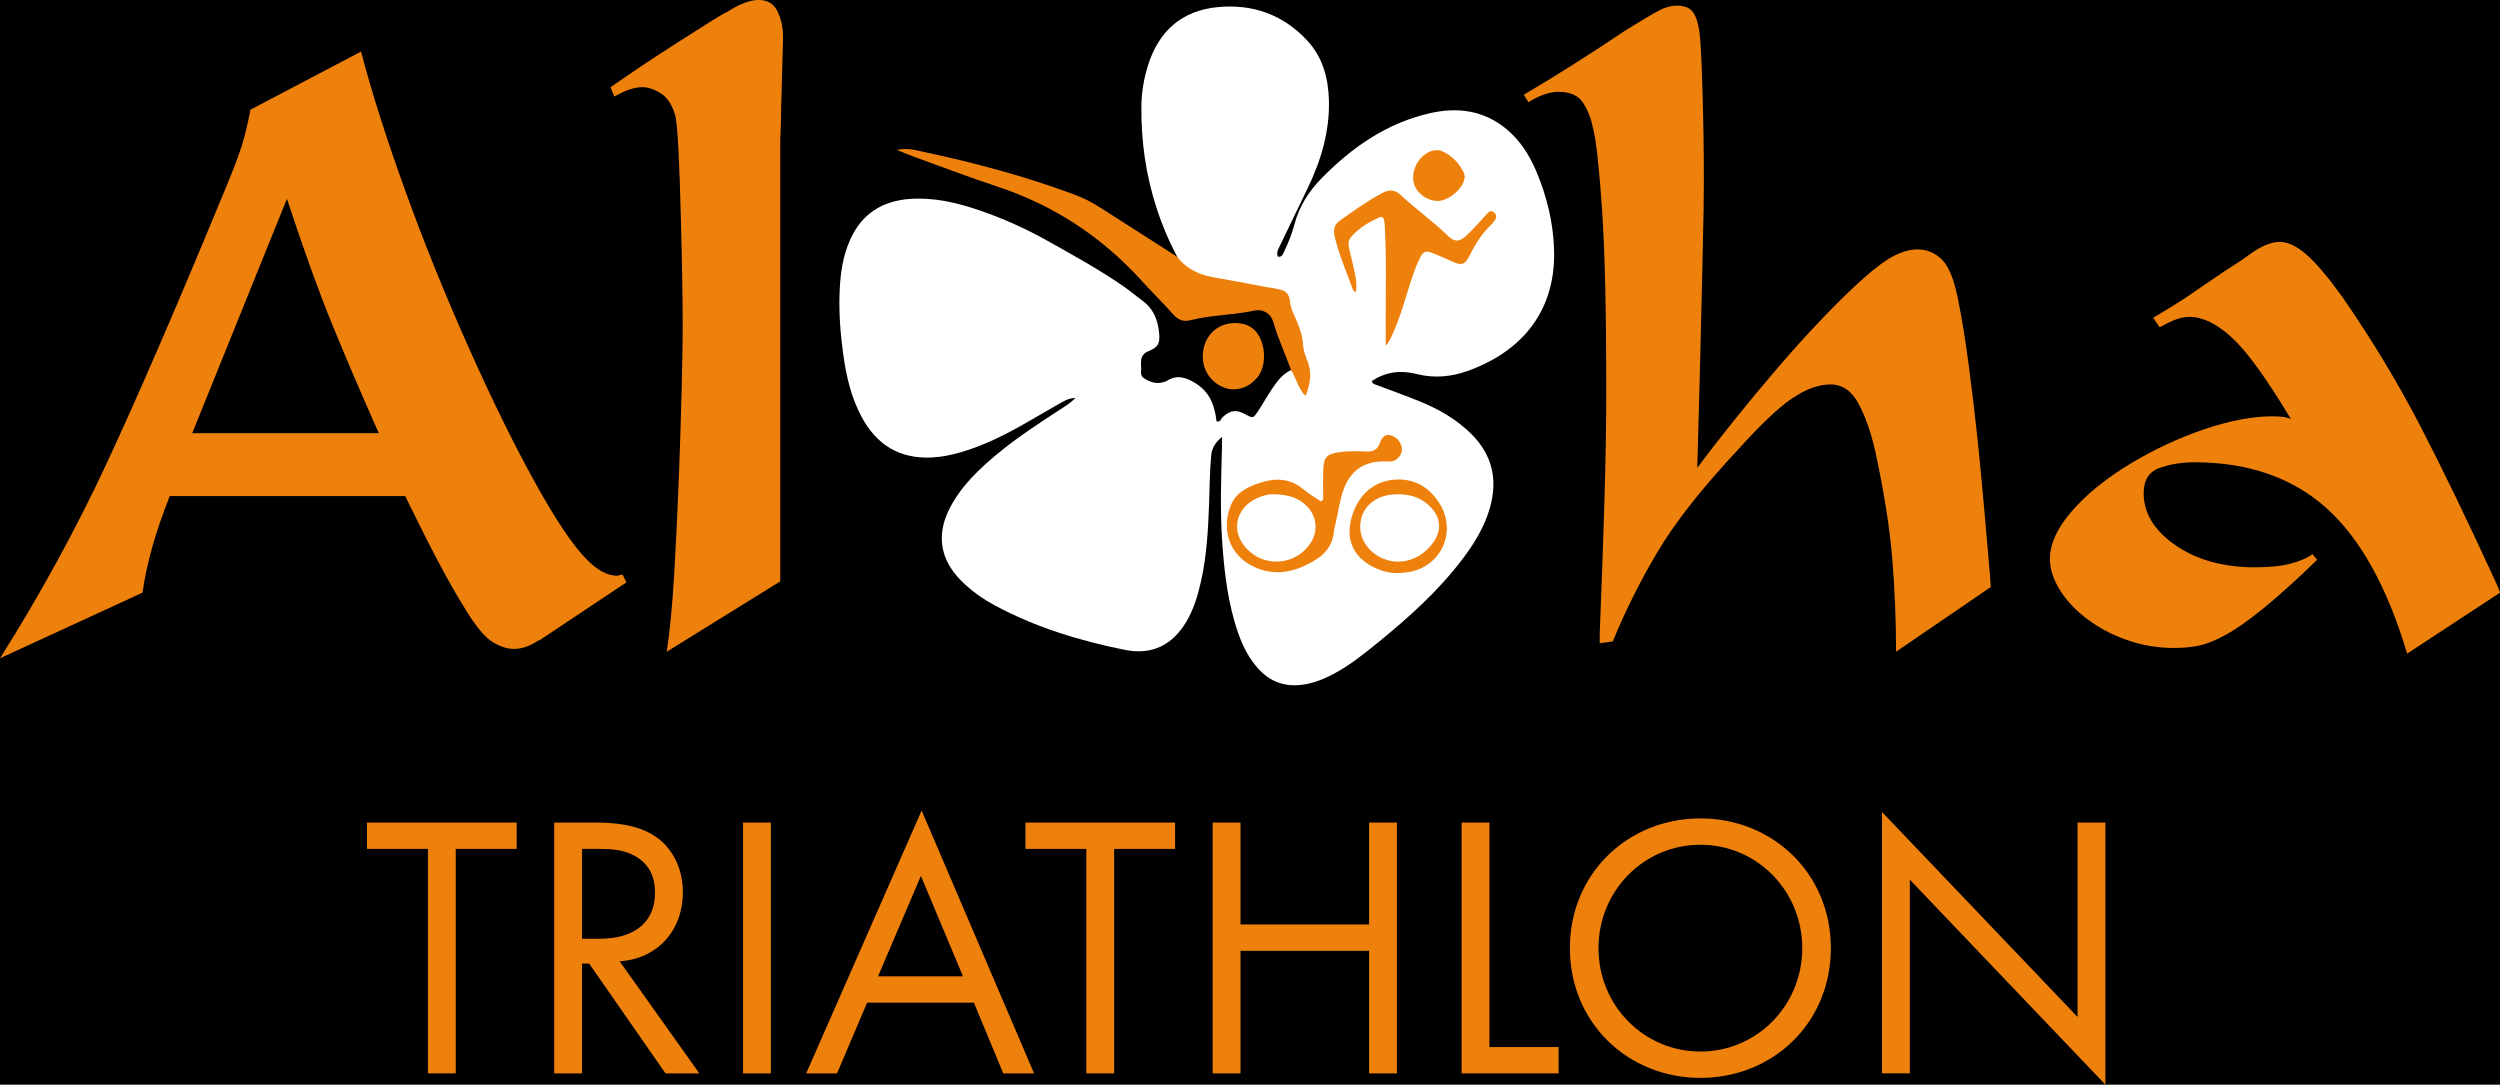 <?xml version="1.0" encoding="UTF-8"?>
<svg xmlns="http://www.w3.org/2000/svg" viewBox="0 0 911.99 395.68">
  <defs>
    <style>
      .cls-1, .cls-2 {
        fill: #ee800c;
      }

      .cls-1, .cls-2, .cls-3, .cls-4, .cls-5 {
        stroke-width: 0px;
      }

      .cls-2, .cls-4 {
        fill-rule: evenodd;
      }

      .cls-3 {
        fill: #000;
      }

      .cls-4 {
        fill: #fff;
      }

      .cls-5 {
        fill: #ee800c;
      }
    </style>
  </defs>
  <g id="meta">
    <g id="black_backgrounds">
      <rect id="triathlon_var3" class="cls-3" x="0" y="-.05" width="911.99" height="395.73"/>
    </g>
  </g>
  <g id="alt_dark_background">
    <g id="triathlon_var1-3" data-name="triathlon_var1">
      <g>
        <g id="Letters">
          <path id="Letter_a" data-name="Letter a" class="cls-5" d="M878.12,238.43c-7.3-24.4-17.16-42.13-29.59-53.2-12.43-11.06-28.45-16.59-48.06-16.59-4.56,0-8.78.69-12.66,2.05-3.88,1.37-5.81,4.45-5.81,9.24,0,7.3,3.87,13.63,11.63,18.98,7.75,5.36,17.44,8.04,29.08,8.04,5.24,0,9.58-.45,13-1.37,3.42-.91,6.04-2.05,7.87-3.42l1.71,2.05c-7.52,7.3-14.03,13.17-19.5,17.62-5.47,4.45-10.09,7.7-13.85,9.75-3.76,2.05-7.01,3.36-9.75,3.93-2.74.57-5.81.86-9.24.86-5.93,0-11.63-.97-17.1-2.91-5.47-1.93-10.32-4.5-14.54-7.7-4.22-3.19-7.52-6.72-9.92-10.6-2.39-3.87-3.59-7.64-3.59-11.29,0-5.47,2.68-11.29,8.04-17.45,5.36-6.16,12.37-11.85,21.04-17.1,8.66-5.24,17.67-9.46,27.03-12.66,9.35-3.19,17.67-4.79,24.97-4.79,1.14,0,2.33.06,3.59.17,1.25.12,2.34.4,3.25.85-8.89-14.82-16.08-24.74-21.55-29.76-5.47-5.01-10.6-7.53-15.39-7.53-1.6,0-3.2.29-4.79.86-1.6.57-3.42,1.43-5.47,2.57l-.69.34-2.39-3.42c5.7-3.42,9.58-5.82,11.63-7.18,2.05-1.37,6.73-4.56,14.03-9.58,4.33-2.74,7.41-4.79,9.24-6.16,4.33-3.19,8.09-4.79,11.29-4.79,2.96,0,6.21,1.54,9.75,4.62,3.53,3.08,7.92,8.27,13.17,15.56,10.72,15.51,20.18,31.19,28.39,47.04,8.21,15.85,17.33,34.72,27.37,56.61.45.91,1.03,2.28,1.71,4.11l-33.87,22.24Z"/>
          <path id="Letter_h" data-name="Letter h" class="cls-5" d="M555.88,34.55c11.63-6.84,24.06-14.71,37.29-23.6,5.93-3.65,9.97-6.04,12.14-7.18,2.16-1.14,4.28-1.71,6.33-1.71,2.74,0,4.67.74,5.82,2.22,1.14,1.49,1.93,3.71,2.39,6.67.46,2.74.86,9.92,1.2,21.55s.51,22.81.51,33.52c0,6.16-.12,13.46-.34,21.89,0,1.6-.34,16.54-1.03,44.81l-1.03,37.97c3.87-5.24,8.38-11.06,13.51-17.45,5.13-6.38,10.43-12.77,15.91-19.16,5.47-6.38,10.95-12.43,16.42-18.13,5.48-5.7,10.26-10.38,14.37-14.03,4.56-4.11,8.38-6.95,11.46-8.55,3.08-1.59,5.99-2.39,8.72-2.39,3.42,0,6.38,1.26,8.89,3.76,2.51,2.51,4.45,7.3,5.82,14.37,1.37,6.62,2.68,14.66,3.93,24.12,1.25,9.47,2.33,18.59,3.25,27.37.91,8.78,1.76,17.79,2.57,27.03.8,9.24,1.42,16.48,1.88,21.72l.34,4.79-34.55,23.6c0-11.17-.46-22.41-1.37-33.7-.91-11.29-2.97-24.34-6.16-39.17-1.6-7.07-3.65-12.94-6.16-17.62-2.51-4.67-5.93-7.01-10.26-7.01s-9.01,1.71-14.03,5.13c-5.02,3.42-11.52,9.58-19.5,18.47-13.23,14.14-23.04,26.57-29.42,37.29-6.39,10.72-11.86,21.67-16.42,32.84l-4.79.68v-3.42c.69-17.1,1.25-33.12,1.71-48.06.45-14.93.68-28.79.68-41.56,0-28.28-.51-50-1.54-65.17-1.03-15.16-2.11-25.03-3.25-29.59-.68-3.42-1.88-6.5-3.59-9.24-1.71-2.74-4.74-4.11-9.07-4.11-3.19,0-6.84,1.26-10.95,3.76l-1.71-2.74Z"/>
          <path id="Letter_l" data-name="Letter l" class="cls-5" d="M243.22,237.75c1.14-7.3,2.05-16.82,2.74-28.57.68-11.74,1.25-23.66,1.71-35.75.45-12.09.8-23.03,1.03-32.84.23-9.8.34-16.88.34-21.21,0-10.03-.23-23.49-.68-40.37-.23-9.35-.51-17.39-.85-24.12-.34-6.72-.74-11-1.2-12.83-1.14-3.88-2.91-6.55-5.3-8.04-2.39-1.48-4.62-2.22-6.67-2.22-2.74,0-5.93,1.03-9.58,3.08l-.68.34-1.37-3.42c2.28-1.59,5.53-3.82,9.75-6.67,4.22-2.85,9.01-5.99,14.37-9.41,5.36-3.42,9.58-6.1,12.66-8.04,3.08-1.94,4.96-3.02,5.64-3.25,4.56-2.96,8.43-4.45,11.63-4.45s5.47,1.37,6.84,4.11c1.37,2.74,2.05,5.93,2.05,9.58,0,1.37-.12,5.7-.34,13-.23,7.07-.34,11.18-.34,12.32,0,3.88-.12,7.87-.34,11.97v161.12l-41.39,25.66Z"/>
          <path id="Letter_A" data-name="Letter A" class="cls-5" d="M61.92,180.96c-5.25,13.23-8.55,24.97-9.92,35.23L0,240.14c14.82-23.49,27.88-47.38,39.17-71.67,11.29-24.29,24.8-55.47,40.54-93.56,4.33-10.26,7.12-17.39,8.38-21.38,1.25-3.99,2.34-8.49,3.25-13.51l40.37-21.21c3.87,14.83,9.24,31.7,16.08,50.63,6.84,18.93,14.54,37.97,23.09,57.13,8.55,19.16,16.64,35.64,24.29,49.43,7.64,13.8,13.97,23.21,18.99,28.22,3.87,3.88,7.53,5.81,10.95,5.81.23,0,.68-.11,1.37-.34h.68l1.37,2.74-31.81,21.21h-.34c-2.97,2.05-5.93,3.08-8.89,3.08-2.51,0-5.13-.86-7.87-2.57-2.74-1.71-5.93-5.53-9.58-11.46-3.42-5.47-6.9-11.57-10.43-18.3-3.54-6.72-7.47-14.54-11.8-23.43H61.92ZM70.13,158.04h68.07l-1.37-3.08c-5.47-12.32-10.66-24.46-15.57-36.43-4.91-11.97-10.43-27.31-16.59-46.01l-34.55,85.52Z"/>
        </g>
        <g id="Triathlon">
          <path class="cls-1" d="M166.25,309.67v81.89h-10.15v-81.89h-22.22v-9.6h54.6v9.6h-22.22Z"/>
          <path class="cls-1" d="M216.87,300.07c6.17,0,15.36.41,22.22,5.08,5.35,3.57,10.01,10.56,10.01,20.3,0,13.99-9.19,24.28-23.05,25.24l29.08,40.88h-12.35l-27.85-40.05h-2.61v40.05h-10.15v-91.5h14.68ZM212.34,342.45h6.45c12.62,0,20.16-6.03,20.16-16.73,0-5.08-1.51-10.15-7.27-13.44-4.12-2.33-8.78-2.61-13.17-2.61h-6.17v32.78Z"/>
          <path class="cls-1" d="M281.21,300.07v91.5h-10.15v-91.5h10.15Z"/>
          <path class="cls-1" d="M355.28,365.77h-38.96l-10.97,25.79h-11.25l42.11-95.88,41.02,95.88h-11.25l-10.7-25.79ZM351.3,356.17l-15.36-36.63-15.64,36.63h31Z"/>
          <path class="cls-1" d="M406.44,309.67v81.89h-10.15v-81.89h-22.22v-9.6h54.6v9.6h-22.22Z"/>
          <path class="cls-1" d="M452.53,337.24h46.91v-37.17h10.15v91.5h-10.15v-44.72h-46.91v44.72h-10.15v-91.5h10.15v37.17Z"/>
          <path class="cls-1" d="M543.34,300.07v81.89h25.24v9.6h-35.39v-91.5h10.15Z"/>
          <path class="cls-1" d="M572.69,345.88c0-27.3,21.26-47.33,47.6-47.33s47.6,20.03,47.6,47.33-21.12,47.33-47.6,47.33-47.6-20.16-47.6-47.33ZM583.12,345.88c0,20.99,16.6,37.72,37.17,37.72s37.17-16.74,37.17-37.72-16.6-37.72-37.17-37.72-37.17,16.73-37.17,37.72Z"/>
          <path class="cls-1" d="M686.55,391.56v-95.34l71.33,74.76v-70.92h10.15v95.61l-71.33-74.76v70.64h-10.15Z"/>
        </g>
        <path id="Flower" class="cls-4" d="M429.47,93.71c-3.76-7.06-5.96-13.04-7.12-16.47-.22-.67-.38-1.16-.48-1.47-3.82-11.79-5.6-24.07-5.5-36.78.04-5.04.84-10.02,2.32-14.84,3.89-12.71,12.34-20.33,25.66-21.57,12.55-1.17,23.58,2.69,32.35,12.02,5.73,6.08,7.83,13.66,8.08,21.77.35,11.43-2.83,22.09-7.74,32.29-3.32,6.89-6.69,13.76-9.97,20.67-.61,1.3-1.54,2.63-.94,4.3,1.55.28,1.89-.94,2.34-1.9,1.52-3.18,2.83-6.46,3.73-9.85,1.74-6.63,5.26-12.13,10.02-16.96,11.14-11.31,23.8-20.09,39.53-23.65,10.05-2.28,19.52-.99,27.73,5.76,5.06,4.16,8.47,9.58,10.99,15.56,3.89,9.23,6.22,18.9,6.46,28.89.52,21.65-11.31,36.41-31.04,43.67-6.29,2.32-12.59,2.96-19.2,1.27-5.65-1.44-11.2-.83-16.3,2.63.46,1.19,1.51,1.27,2.37,1.6,5.04,1.91,10.13,3.73,15.13,5.76,6.91,2.81,13.32,6.47,18.7,11.76,7.86,7.72,9.9,16.9,6.86,27.32-2.04,6.98-5.81,13.06-10.18,18.78-8.84,11.58-19.6,21.21-30.85,30.33-4.98,4.03-9.98,8.06-15.67,11.1-4.12,2.2-8.38,3.92-13.15,4.24-5.98.41-10.8-1.77-14.72-6.14-4.47-5-6.83-11.08-8.62-17.4-2.8-9.84-3.84-19.95-4.49-30.12-.69-10.93-.29-21.86,0-32.79.03-1.2,0-2.4,0-4.12-2.39,2.05-3.64,3.99-3.91,6.65-.59,6.02-.57,12.05-.8,18.08-.35,9.29-.85,18.58-2.88,27.7-1.15,5.16-2.6,10.22-5.31,14.83-5.11,8.69-12.63,12.45-22.55,10.44-16.41-3.33-32.38-8.15-47.22-16.12-4.56-2.45-8.77-5.4-12.44-9.08-7.73-7.74-9.18-16.84-4.17-26.53,4.19-8.1,10.65-14.23,17.57-19.94,7.19-5.93,14.98-11,22.78-16.08,1.77-1.15,3.61-2.23,5.5-4.16-2.78.11-4.54,1.35-6.34,2.36-4.71,2.64-9.33,5.45-14.05,8.07-6.81,3.79-13.82,7.16-21.34,9.36-3.5,1.03-7.06,1.76-10.72,1.94-11.83.58-20.23-4.7-25.69-15.02-3.63-6.87-5.41-14.31-6.49-21.92-1.09-7.72-1.73-15.49-1.43-23.3.25-6.68,1.13-13.26,3.96-19.43,4.23-9.25,11.6-13.9,21.57-14.64,8.81-.65,17.22,1.32,25.48,4.15,8.57,2.94,16.82,6.63,24.72,11.06,9.42,5.28,18.9,10.49,27.8,16.63,2.38,1.64,4.57,3.54,6.91,5.24,4.23,3.07,5.8,7.45,6.17,12.38.25,3.36-.6,4.72-3.74,5.98-2.05.82-2.98,2.16-2.91,4.31.01.38-.05.76.01,1.13.27,1.53-.68,3.39,1.07,4.51,2.06,1.32,4.27,2.17,6.78,1.52.6-.15,1.24-.33,1.76-.66,3.49-2.2,6.7-1.15,9.88.75,4.85,2.9,7.22,7,8.06,14.11,1.38.46,1.59-.93,2.23-1.52,2.75-2.53,4.92-2.86,8.18-1.08,2.85,1.56,2.94,1.59,4.67-1.02,1.8-2.72,3.38-5.59,5.22-8.29,1.84-2.69,3.72-5.4,6.9-6.76,1.06-.17,1.9-.46,2.46-.71,1.29-.55,2.59-1.07,2.9-2.33.17-.7-.01-1.47-.07-1.65-.06-.17-.09-.56-.69-1.32-.76-.97-1.19-1.53-1.98-1.93-.64-.32-.9-.25-1.91-.48-1.09-.24-2.73-.6-4.08-2.03-.74-.79-1.17-1.53-1.39-2.07-.14-.35-.53-1.21-.75-3.11-.12-1-.23-2.04-.22-3.54.02-1.89.21-2.31.56-5.55.32-2.92.36-4.13-.44-4.71-.69-.5-1.8-.26-2.04-.18-.98.3-1.34.95-1.96,1.73-.23.29-1.85,2.33-2.81,3.31-1.72,1.75-3.69,2.47-5.41,3.11-1.07.39-2.51.76-4.21.89,0,0-2.79.33-5.48-.76-3.09-1.26-4.35-3.75-7.85-9.74-4.9-8.37-4.12-6.38-6.16-10.21Z"/>
        <g id="Swimmer">
          <path id="Swimmer_body" data-name="Swimmer body" class="cls-2" d="M429.47,93.71c3.47,4.59,8.27,6.63,13.8,7.56,7.66,1.29,15.27,2.9,22.94,4.19,2.78.47,4.14,1.67,4.39,4.59.24,2.75,1.74,5.21,2.75,7.77.96,2.45,1.83,4.88,1.97,7.59.1,1.96.66,4,1.45,5.81,1.94,4.47,1.31,8.76-.52,13.24-2.7-2.71-3.38-6.44-5.26-9.48-2.2-5.87-4.76-11.6-6.54-17.65-.88-2.99-3.75-4.69-6.77-4.04-7.75,1.68-15.75,1.58-23.45,3.53-2.42.62-4.33-.03-6.05-1.93-3.96-4.38-8.14-8.56-12.12-12.92-14.55-15.92-32.01-27.24-52.52-34-10.24-3.37-20.31-7.24-30.46-10.91-1.75-.63-3.45-1.37-5.87-2.35,3.78-.91,6.77.07,9.63.68,18.55,3.93,36.83,8.84,54.63,15.42,3.43,1.27,6.69,2.85,9.76,4.83,9.4,6.04,18.82,12.04,28.24,18.06Z"/>
          <path id="Swimmer_head" data-name="Swimmer head" class="cls-2" d="M438.78,129.64c.18-7.53,6.07-12.64,13.52-11.68,2.02.26,3.86.98,5.36,2.47,3.94,3.89,4.65,12.24,1.41,16.72-2.99,4.12-7.87,5.86-12.2,4.35-5.05-1.76-8.23-6.42-8.1-11.86Z"/>
        </g>
        <g id="Runner">
          <path id="Runner_body" data-name="Runner body" class="cls-2" d="M505.52,126.1c0-6.93-.05-13.53.01-20.14.08-7.66.06-15.32-.34-22.97-.05-.87-.1-1.76-.26-2.61-.19-1.05-.85-1.52-1.89-1.04-3.78,1.75-7.34,3.83-10.1,7.05-1.06,1.24-1.2,2.64-.79,4.23.81,3.15,1.47,6.35,2.19,9.53.47,2.08.56,4.16.33,6.37-1.25-.32-1.28-1.29-1.57-2.05-2.26-5.98-4.69-11.88-6.21-18.13-.64-2.61-.06-4.5,1.96-5.93,5.02-3.55,10-7.16,15.47-10.03,2.48-1.3,4.53-1.22,6.76.86,5.51,5.14,11.69,9.49,17.1,14.76,2.44,2.38,4.31,2.31,6.88-.15,2.45-2.34,4.67-4.91,6.98-7.39.86-.92,1.66-2.16,3.07-.89,1.22,1.11.68,2.26-.17,3.32-.31.39-.63.79-.99,1.13-3.24,3.06-5.61,6.72-7.57,10.7-1.99,4.05-3.1,4.34-7.07,2.48-2.16-1.01-4.34-1.97-6.56-2.83-2.67-1.04-3.54-.71-4.81,1.84-1.91,3.83-3.13,7.92-4.39,11.99-1.63,5.27-3.21,10.57-5.51,15.6-.65,1.42-1.19,2.95-2.52,4.29Z"/>
          <path id="Runner_head" data-name="Runner head" class="cls-2" d="M534.35,64.44c-.06.32-.13.69-.21,1.05-.64,3.2-4.85,7.01-8.51,7.7-3.19.6-7.04-1.23-8.99-4.27-3.35-5.25,1.08-13.82,7.34-14.15.61-.03,1.27.05,1.82.28,3.74,1.57,6.39,4.29,8.16,7.9.22.44.25.96.38,1.5Z"/>
        </g>
        <g id="Cyclist">
          <path id="Cyclist_back" data-name="Cyclist back" class="cls-2" d="M482.7,182.32c0-3.76-.16-7.53.04-11.28.24-4.39,1.35-5.38,5.62-6.05,3.37-.53,6.76-.44,10.14-.28,2.41.12,4.01-.63,4.88-3.11.88-2.49,2.11-3.19,3.75-2.86,2.45.5,4.46,3.07,4.29,5.48-.13,1.91-1.87,3.85-3.79,4.08-.99.12-2.01.02-3.01.02-7.06.03-11.85,3.32-14.38,9.97-1.52,4-2,8.27-2.97,12.41-.26,1.1-.57,2.2-.67,3.31-.44,4.65-2.98,7.98-6.79,10.29-6.95,4.22-14.26,6.16-22.16,2.57-8.78-3.99-12.34-13.07-8.71-22.4,1.91-4.91,6.36-6.96,10.96-8.44,5.53-1.77,10.85-1.5,15.6,2.49,1.96,1.65,4.23,2.93,6.36,4.38.28-.2.56-.4.83-.6ZM464.44,180.29c-1.94-.05-4.94.73-7.68,2.42-5.1,3.14-7.77,10.02-2.97,16.27,6.44,8.38,19.08,7.72,24.56-1.32,2.44-4.02,1.98-9.05-1.19-12.56-3.06-3.39-6.98-4.74-12.73-4.8Z"/>
          <path id="Cyclist_front" data-name="Cyclist front" class="cls-2" d="M509.63,209.09c-2.16-.07-4.28-.44-6.27-1.19-9.12-3.44-13.54-10.77-9.65-21.09,2.52-6.66,7.51-11.16,14.77-11.82,7.21-.65,12.98,2.64,16.74,8.8,6.5,10.64.11,23.57-12.22,25.03-1.12.13-2.25.18-3.37.27ZM510.21,180.3c-1,.05-2.01.04-3,.17-5.79.8-9.91,4.42-10.82,9.47-.95,5.23,1.67,10.37,6.71,13.14,6.91,3.81,15.33,1.45,20.02-5.61,2.71-4.08,2.44-8.38-.83-12.07-3.2-3.62-7.36-5.03-12.07-5.1Z"/>
        </g>
      </g>
    </g>
  </g>
</svg>